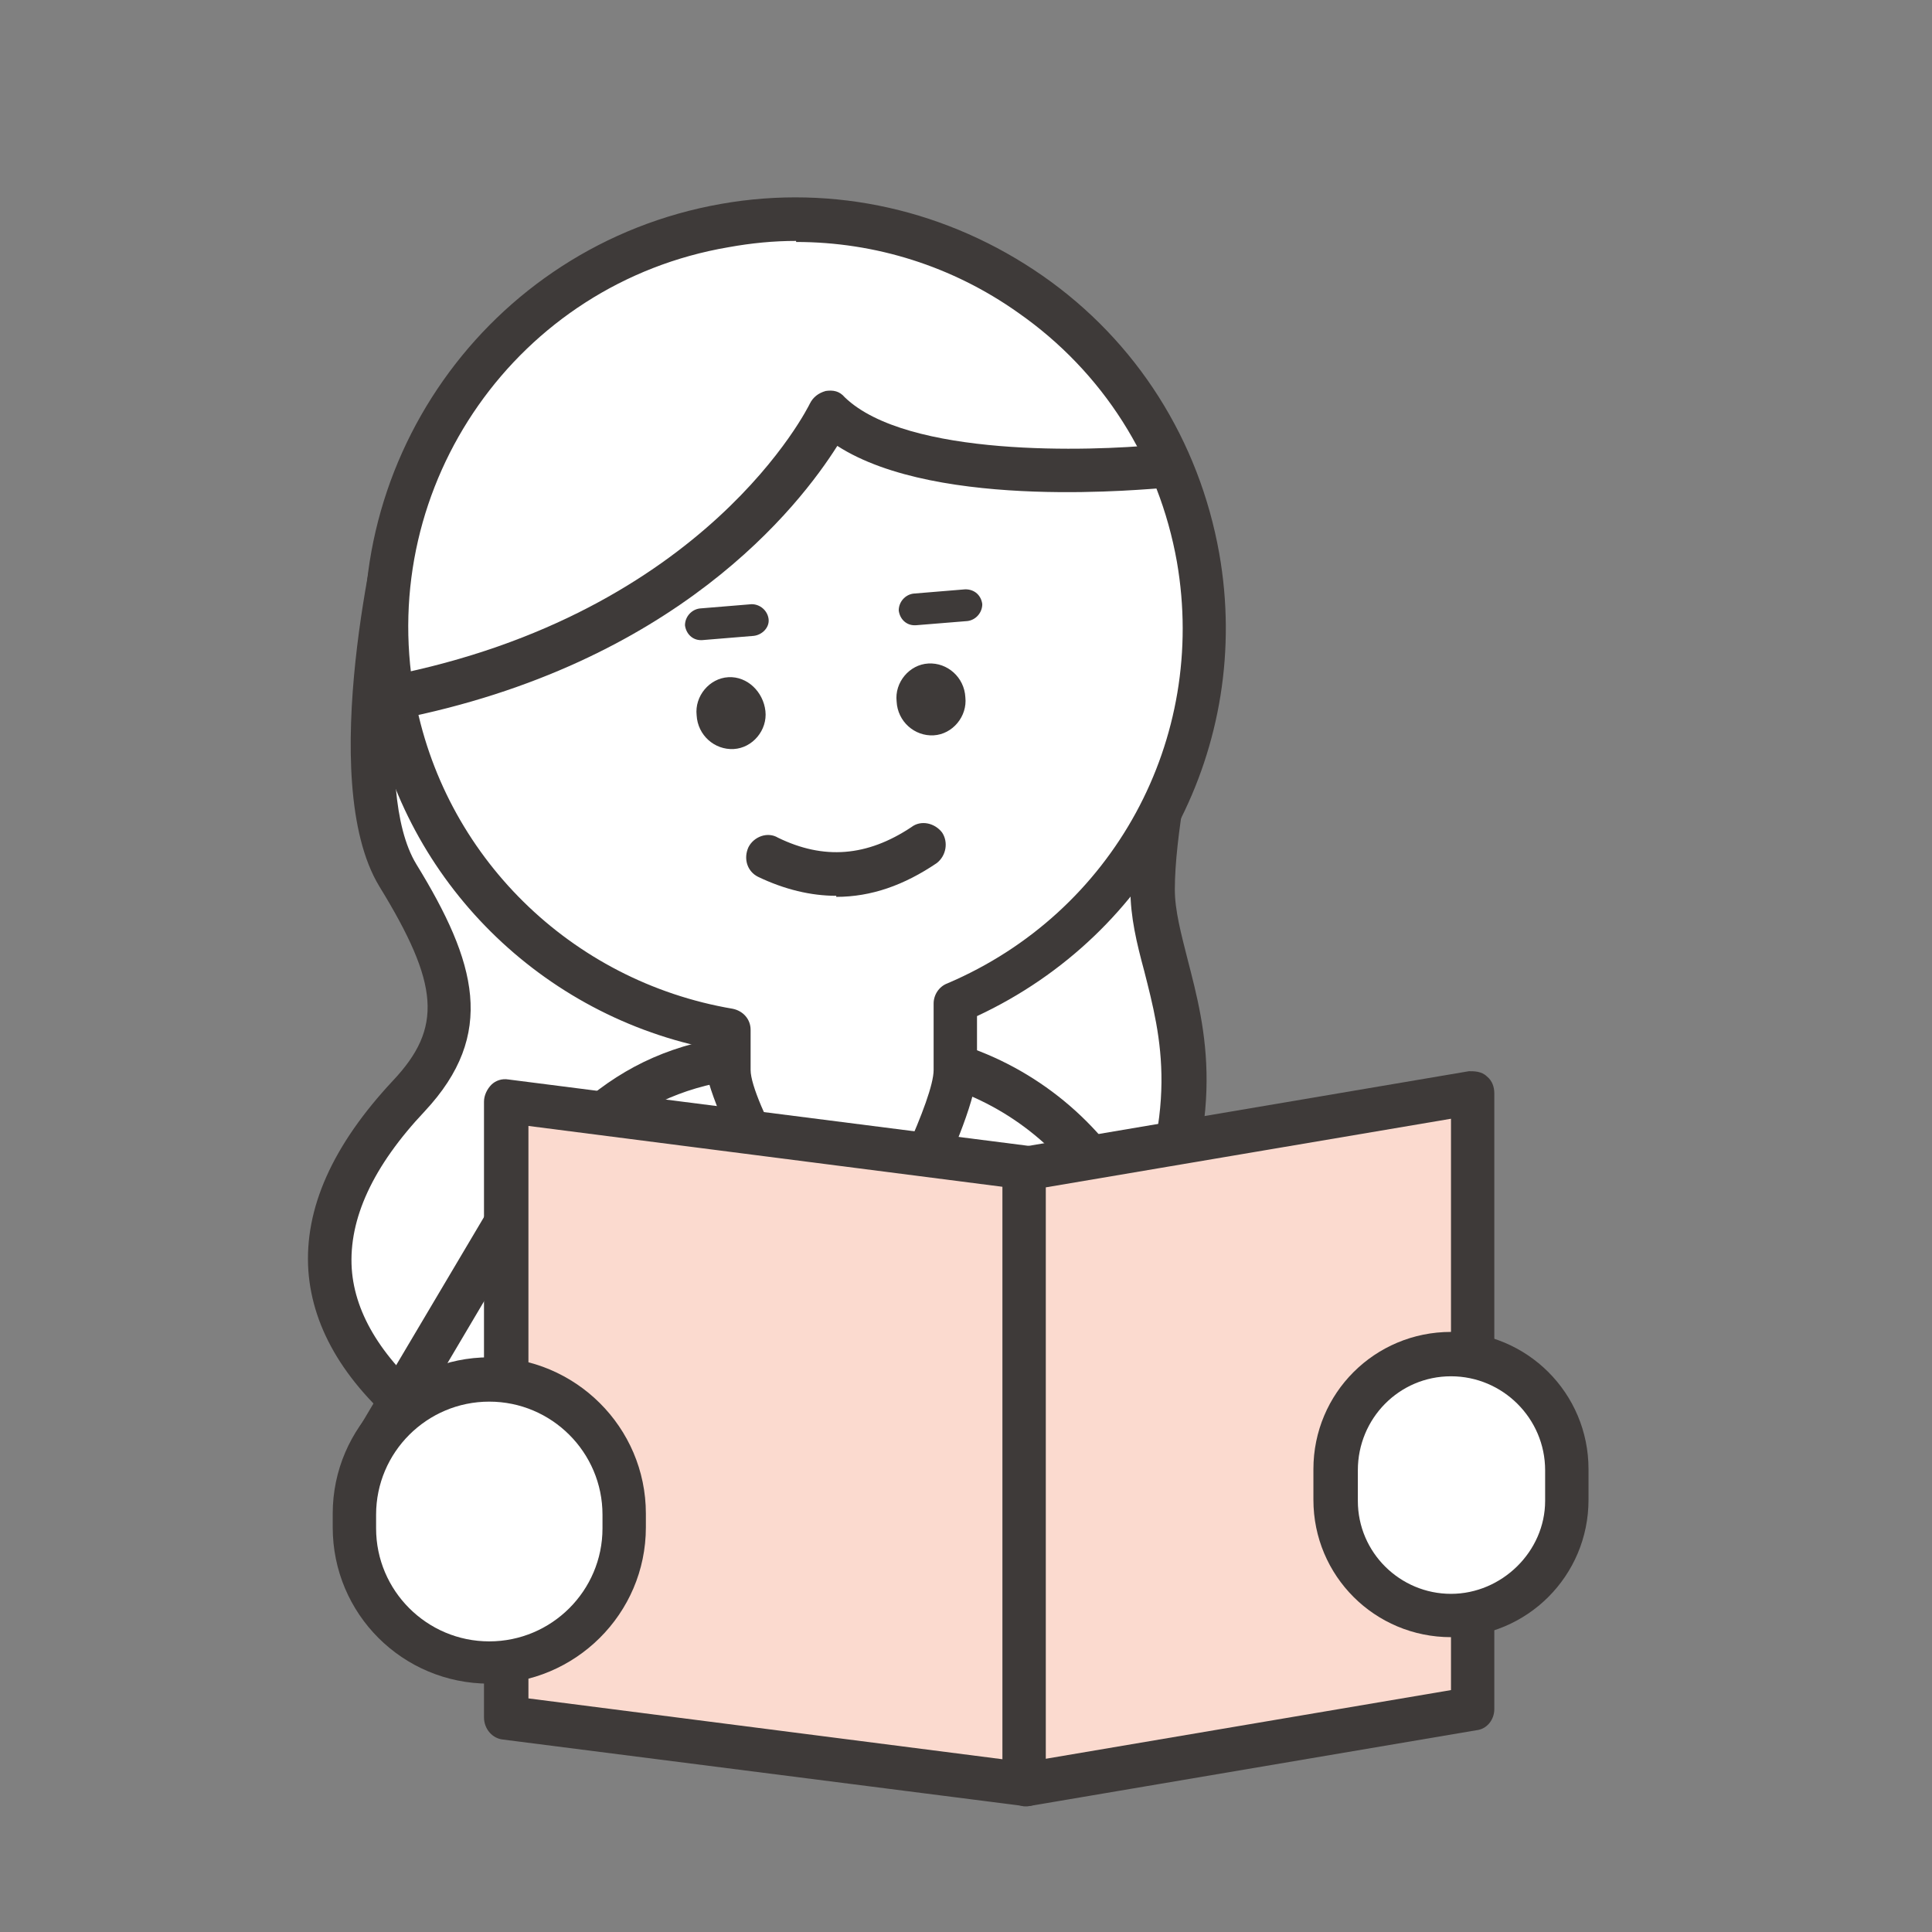 <svg width="33" height="33" viewBox="0 0 33 33" fill="none" xmlns="http://www.w3.org/2000/svg">
<rect x="0" y="0" width="33" height="33" fill="#808080" stroke="none"/>
<path d="M6.912 8.75C6.912 8.75 5.791 13.224 6.821 14.938C7.851 16.634 8.032 17.608 7.002 18.708C5.972 19.808 4.454 21.991 7.255 24.246C10.056 26.501 18.007 24.733 19.525 21.378C21.043 18.023 19.706 16.634 19.706 15.172C19.706 13.711 20.501 11.402 19.706 10.662" fill="white"/>
<path d="M10.941 25.637C9.442 25.637 7.978 25.349 7.002 24.537C5.918 23.671 5.34 22.715 5.267 21.705C5.195 20.64 5.683 19.558 6.713 18.457C7.562 17.555 7.508 16.816 6.478 15.138C5.376 13.316 6.478 8.86 6.532 8.68C6.586 8.481 6.785 8.373 6.984 8.409C7.183 8.463 7.309 8.662 7.255 8.86C6.948 10.069 6.333 13.479 7.11 14.759C8.14 16.437 8.484 17.664 7.255 18.981C6.37 19.919 5.954 20.821 6.008 21.669C6.062 22.462 6.55 23.238 7.454 23.978C8.665 24.952 11.176 25.186 13.851 24.555C16.471 23.942 18.495 22.679 19.145 21.254C20.175 18.981 19.832 17.718 19.543 16.581C19.416 16.112 19.308 15.661 19.308 15.192C19.308 14.687 19.398 14.074 19.489 13.496C19.633 12.522 19.814 11.314 19.434 10.953C19.29 10.809 19.272 10.574 19.416 10.43C19.561 10.285 19.796 10.267 19.941 10.412C20.609 11.043 20.428 12.288 20.23 13.605C20.139 14.164 20.067 14.741 20.067 15.192C20.067 15.553 20.175 15.95 20.284 16.383C20.591 17.574 20.989 19.035 19.85 21.56C18.965 23.491 16.272 24.753 14.05 25.277C13.092 25.493 12.008 25.655 10.941 25.655V25.637Z" fill="#3E3A39"/>
<path d="M19.724 28.63V22.912C19.724 20.188 17.501 17.969 14.772 17.969H14.068C11.339 17.969 10.381 18.618 8.791 20.621L6.406 24.644" fill="white"/>
<path d="M19.724 29.009C19.525 29.009 19.344 28.847 19.344 28.63V22.912C19.344 20.386 17.284 18.348 14.772 18.348H14.05C11.466 18.348 10.58 18.943 9.08 20.855L6.731 24.824C6.623 25.004 6.388 25.058 6.225 24.95C6.044 24.842 5.99 24.625 6.099 24.445L8.484 20.422C10.146 18.329 11.231 17.59 14.068 17.59H14.79C17.718 17.59 20.121 19.971 20.121 22.912V28.63C20.121 28.829 19.959 29.009 19.742 29.009H19.724Z" fill="#3E3A39"/>
<path d="M20.465 9.525C19.796 5.736 16.182 3.193 12.387 3.86C8.592 4.528 6.044 8.136 6.713 11.924C7.237 14.919 9.604 17.138 12.459 17.607V18.292C12.459 19.176 14.501 22.333 14.556 22.333C14.556 22.333 16.326 19.158 16.326 18.292V17.156C19.236 15.911 21.025 12.808 20.465 9.561" fill="white"/>
<path d="M14.537 22.678C13.959 22.678 12.062 18.835 12.062 18.258V17.897C9.134 17.284 6.839 14.939 6.333 11.98C5.647 7.993 8.321 4.187 12.315 3.483C14.248 3.141 16.2 3.592 17.808 4.71C19.416 5.829 20.483 7.524 20.826 9.455C21.404 12.738 19.706 15.949 16.688 17.356V18.258C16.688 19.178 15.17 21.938 14.863 22.48C14.79 22.606 14.664 22.678 14.537 22.678ZM13.598 4.115C13.218 4.115 12.839 4.151 12.441 4.223C8.845 4.836 6.442 8.264 7.074 11.854C7.562 14.614 9.749 16.761 12.513 17.23C12.694 17.266 12.821 17.41 12.821 17.591V18.276C12.821 18.799 13.923 20.712 14.501 21.614C15.152 20.405 15.947 18.763 15.947 18.276V17.14C15.947 16.995 16.037 16.851 16.182 16.797C19.019 15.588 20.627 12.63 20.103 9.599C19.796 7.867 18.838 6.352 17.392 5.342C16.272 4.548 14.953 4.133 13.598 4.133V4.115Z" fill="#3E3A39"/>
<path d="M11.899 12.217C11.917 12.559 12.206 12.812 12.532 12.794C12.857 12.776 13.11 12.469 13.074 12.145C13.038 11.82 12.767 11.549 12.441 11.567C12.116 11.585 11.863 11.892 11.899 12.217Z" fill="#3E3A39"/>
<path d="M15.315 11.982C15.332 12.325 15.622 12.578 15.947 12.56C16.272 12.542 16.525 12.235 16.489 11.91C16.471 11.568 16.182 11.315 15.857 11.333C15.531 11.351 15.278 11.658 15.315 11.982Z" fill="#3E3A39"/>
<path d="M15.784 14.414C14.881 15.027 13.995 15.063 13.128 14.63L15.784 14.414Z" fill="white"/>
<path d="M14.284 15.301C13.851 15.301 13.399 15.193 12.947 14.976C12.766 14.886 12.694 14.67 12.784 14.471C12.875 14.291 13.11 14.2 13.29 14.309C14.068 14.688 14.808 14.633 15.567 14.128C15.73 14.002 15.965 14.056 16.091 14.219C16.2 14.381 16.164 14.615 16.001 14.742C15.441 15.121 14.881 15.319 14.284 15.319V15.301Z" fill="#3E3A39"/>
<path d="M11.972 10.934C11.827 10.934 11.719 10.825 11.7 10.681C11.7 10.537 11.809 10.411 11.953 10.393L12.839 10.32C12.983 10.32 13.11 10.429 13.128 10.573C13.146 10.717 13.02 10.844 12.875 10.861L11.99 10.934C11.99 10.934 11.99 10.934 11.972 10.934Z" fill="#3E3A39"/>
<path d="M15.622 10.68C15.477 10.68 15.369 10.572 15.351 10.427C15.351 10.283 15.459 10.157 15.604 10.139L16.489 10.066C16.652 10.066 16.76 10.175 16.778 10.319C16.778 10.463 16.67 10.59 16.525 10.608L15.64 10.68C15.64 10.68 15.64 10.68 15.622 10.68Z" fill="#3E3A39"/>
<path d="M9.821 28.775C9.622 28.775 9.442 28.613 9.442 28.396V25.203C9.442 25.005 9.604 24.824 9.821 24.824C10.038 24.824 10.201 24.987 10.201 25.203V28.396C10.201 28.595 10.038 28.775 9.821 28.775Z" fill="#3E3A39"/>
<path d="M17.555 30.47L8.646 29.334V18.816L17.555 19.953V30.47Z" fill="#FBDACF"/>
<path d="M17.555 30.85C17.555 30.85 17.519 30.85 17.501 30.85L8.592 29.713C8.411 29.695 8.267 29.533 8.267 29.334V18.817C8.267 18.709 8.321 18.601 8.393 18.528C8.466 18.456 8.574 18.42 8.682 18.438L17.591 19.575C17.772 19.593 17.916 19.755 17.916 19.954V30.471C17.916 30.579 17.862 30.687 17.79 30.759C17.718 30.814 17.627 30.85 17.537 30.85H17.555ZM9.026 29.01L17.176 30.056V20.278L9.026 19.232V29.01Z" fill="#3E3A39"/>
<path d="M25.145 29.17L17.483 30.469V19.951L25.145 18.652V29.17Z" fill="#FBDACF"/>
<path d="M17.483 30.853C17.483 30.853 17.302 30.817 17.248 30.762C17.158 30.69 17.122 30.582 17.122 30.474V19.957C17.122 19.776 17.248 19.614 17.429 19.596L25.091 18.297C25.181 18.297 25.308 18.297 25.398 18.387C25.488 18.459 25.524 18.567 25.524 18.676V29.193C25.524 29.373 25.398 29.536 25.217 29.554L17.555 30.853C17.555 30.853 17.519 30.853 17.501 30.853H17.483ZM17.863 20.281V30.041L24.784 28.868V19.109L17.863 20.281Z" fill="#3E3A39"/>
<path d="M8.357 28.375C7.092 28.375 6.062 27.347 6.062 26.084V25.85C6.062 24.587 7.092 23.559 8.357 23.559C9.622 23.559 10.652 24.587 10.652 25.85V26.084C10.652 27.347 9.622 28.375 8.357 28.375Z" fill="white"/>
<path d="M8.357 28.758C6.876 28.758 5.683 27.567 5.683 26.088V25.854C5.683 24.374 6.894 23.184 8.357 23.184C9.821 23.184 11.032 24.374 11.032 25.854V26.088C11.032 27.567 9.821 28.758 8.357 28.758ZM8.357 23.941C7.291 23.941 6.424 24.807 6.424 25.872V26.106C6.424 27.17 7.291 28.036 8.357 28.036C9.423 28.036 10.291 27.17 10.291 26.106V25.872C10.291 24.807 9.423 23.941 8.357 23.941Z" fill="#3E3A39"/>
<path d="M24.783 27.6C23.699 27.6 22.814 26.716 22.814 25.634V25.111C22.814 24.029 23.699 23.145 24.783 23.145C25.868 23.145 26.753 24.029 26.753 25.111V25.634C26.753 26.716 25.868 27.6 24.783 27.6Z" fill="white"/>
<path d="M24.784 27.964C23.482 27.964 22.434 26.917 22.434 25.618V25.095C22.434 23.796 23.482 22.75 24.784 22.75C26.085 22.75 27.133 23.796 27.133 25.095V25.618C27.133 26.917 26.085 27.964 24.784 27.964ZM24.784 23.508C23.898 23.508 23.193 24.229 23.193 25.113V25.636C23.193 26.52 23.916 27.224 24.784 27.224C25.651 27.224 26.392 26.502 26.392 25.636V25.113C26.392 24.229 25.669 23.508 24.784 23.508Z" fill="#3E3A39"/>
<path d="M19.796 7.955C19.796 7.955 15.585 8.406 14.176 7.035C14.176 7.035 12.405 10.787 6.713 11.906" fill="white"/>
<path d="M6.695 12.288C6.514 12.288 6.369 12.162 6.333 11.982C6.297 11.783 6.424 11.585 6.622 11.549C12.08 10.484 13.815 6.931 13.833 6.894C13.887 6.786 13.977 6.714 14.104 6.678C14.23 6.66 14.338 6.678 14.429 6.786C15.495 7.814 18.639 7.706 19.76 7.598C20.013 7.562 20.157 7.724 20.175 7.923C20.193 8.121 20.049 8.32 19.85 8.338C19.687 8.338 16.037 8.735 14.302 7.616C13.652 8.644 11.556 11.35 6.785 12.288C6.767 12.288 6.731 12.288 6.713 12.288H6.695Z" fill="#3E3A39"/>
</svg>
